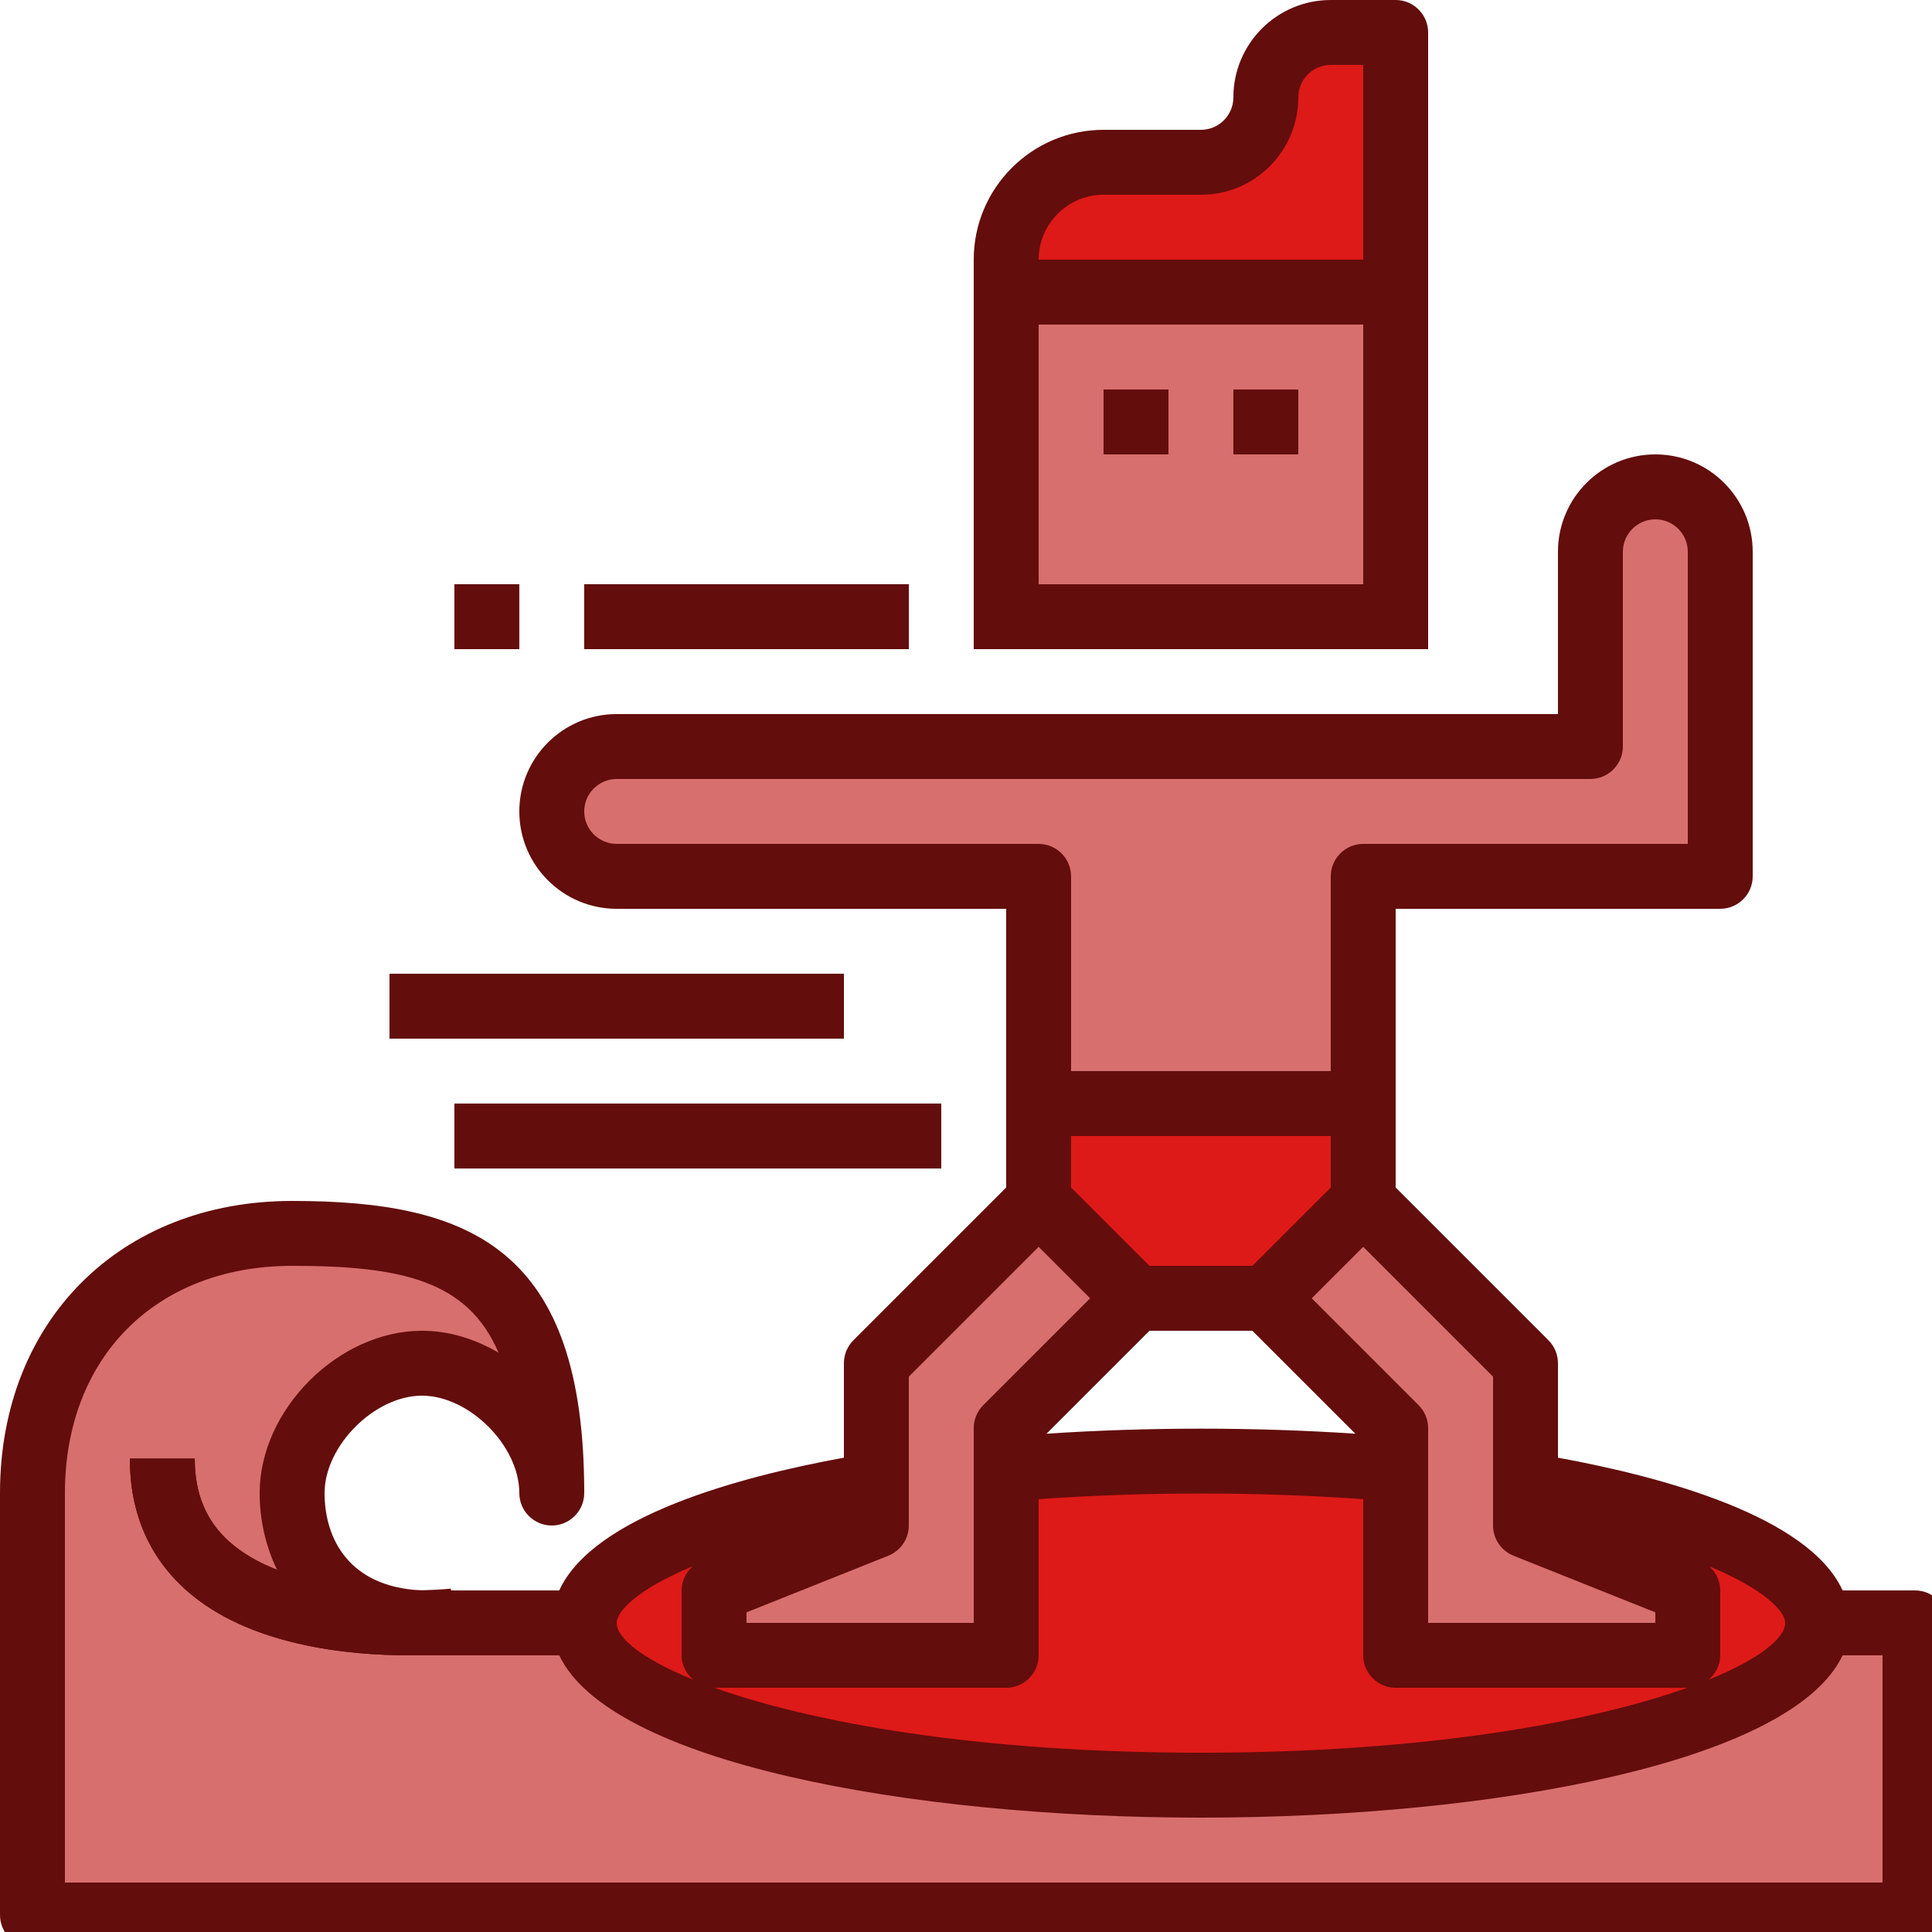 <?xml version="1.0" encoding="UTF-8"?>
<svg xmlns="http://www.w3.org/2000/svg" xmlns:xlink="http://www.w3.org/1999/xlink" width="375pt" height="375pt" viewBox="0 0 375 375" version="1.2">
<g id="surface1">
<path style=" stroke:none;fill-rule:nonzero;fill:rgb(84.709%,43.529%,43.529%);fill-opacity:1;" d="M 81.898 315 C 64.5 315 56.699 302.398 56.699 289.801 C 56.699 277.199 69.301 264.602 81.898 264.602 C 94.5 264.602 107.102 277.199 107.102 289.801 C 107.102 245.699 88.199 239.398 56.699 239.398 C 25.199 239.398 6.301 261.965 6.301 289.801 C 6.301 299.004 6.301 315 6.301 315 L 6.301 371.699 L 371.699 371.699 L 371.699 315 L 81.898 315 "/>
<path style=" stroke:none;fill-rule:nonzero;fill:rgb(86.67%,10.199%,9.409%);fill-opacity:1;" d="M 352.801 315 C 352.801 332.398 299.199 346.5 233.102 346.5 C 167 346.5 113.398 332.398 113.398 315 C 113.398 297.602 167 283.5 233.102 283.5 C 299.199 283.5 352.801 297.602 352.801 315 "/>
<path style=" stroke:none;fill-rule:nonzero;fill:rgb(38.82%,5.099%,4.709%);fill-opacity:1;" d="M 79.391 321.301 C 67.797 321.301 48.258 319.504 36.078 308.602 C 28.867 302.129 25.199 293.566 25.199 283.105 L 37.801 283.105 C 37.801 289.922 39.988 295.164 44.469 299.199 C 58.078 311.406 87.215 308.379 87.512 308.355 L 88.891 320.855 C 88.445 320.93 84.777 321.301 79.391 321.301 "/>
<path style=" stroke:none;fill-rule:nonzero;fill:rgb(84.709%,43.529%,43.529%);fill-opacity:1;" d="M 270.898 119.699 L 195.301 119.699 L 195.301 56.699 L 270.898 56.699 L 270.898 119.699 "/>
<path style=" stroke:none;fill-rule:nonzero;fill:rgb(86.67%,10.199%,9.409%);fill-opacity:1;" d="M 195.301 56.699 L 195.301 50.398 C 195.301 39.965 203.766 31.5 214.199 31.5 L 233.102 31.5 C 240.062 31.5 245.699 25.863 245.699 18.898 C 245.699 11.934 251.336 6.301 258.301 6.301 L 270.898 6.301 L 270.898 56.699 L 195.301 56.699 "/>
<path style=" stroke:none;fill-rule:nonzero;fill:rgb(38.82%,5.099%,4.709%);fill-opacity:1;" d="M 226.801 88.199 L 214.199 88.199 L 214.199 75.602 L 226.801 75.602 L 226.801 88.199 "/>
<path style=" stroke:none;fill-rule:nonzero;fill:rgb(38.82%,5.099%,4.709%);fill-opacity:1;" d="M 252 88.199 L 239.398 88.199 L 239.398 75.602 L 252 75.602 L 252 88.199 "/>
<path style=" stroke:none;fill-rule:nonzero;fill:rgb(84.709%,43.529%,43.529%);fill-opacity:1;" d="M 321.301 94.5 C 314.336 94.5 308.699 100.137 308.699 107.102 L 308.699 144.898 L 119.699 144.898 C 112.734 144.898 107.102 150.535 107.102 157.5 C 107.102 164.465 112.734 170.102 119.699 170.102 L 201.602 170.102 L 201.602 214.199 L 264.602 214.199 L 264.602 170.102 L 333.898 170.102 L 333.898 107.102 C 333.898 100.137 328.266 94.5 321.301 94.5 "/>
<path style=" stroke:none;fill-rule:nonzero;fill:rgb(84.709%,43.529%,43.529%);fill-opacity:1;" d="M 170.102 296.102 L 170.102 264.602 L 201.602 233.102 L 220.5 252 L 195.301 277.199 L 195.301 321.301 L 138.602 321.301 L 138.602 308.699 L 170.102 296.102 "/>
<path style=" stroke:none;fill-rule:nonzero;fill:rgb(84.709%,43.529%,43.529%);fill-opacity:1;" d="M 296.102 296.102 L 296.102 264.602 L 264.602 233.102 L 245.699 252 L 270.898 277.199 L 270.898 321.301 L 327.602 321.301 L 327.602 308.699 L 296.102 296.102 "/>
<path style=" stroke:none;fill-rule:nonzero;fill:rgb(86.67%,10.199%,9.409%);fill-opacity:1;" d="M 201.602 214.199 L 201.602 233.102 L 220.5 252 L 245.699 252 L 264.602 233.102 L 264.602 214.199 L 201.602 214.199 "/>
<path style=" stroke:none;fill-rule:nonzero;fill:rgb(38.82%,5.099%,4.709%);fill-opacity:1;" d="M 163.801 201.602 L 75.602 201.602 L 75.602 189 L 163.801 189 L 163.801 201.602 "/>
<path style=" stroke:none;fill-rule:nonzero;fill:rgb(38.82%,5.099%,4.709%);fill-opacity:1;" d="M 182.699 226.801 L 88.199 226.801 L 88.199 214.199 L 182.699 214.199 L 182.699 226.801 "/>
<path style=" stroke:none;fill-rule:nonzero;fill:rgb(38.82%,5.099%,4.709%);fill-opacity:1;" d="M 176.398 126 L 113.398 126 L 113.398 113.398 L 176.398 113.398 L 176.398 126 "/>
<path style=" stroke:none;fill-rule:nonzero;fill:rgb(38.82%,5.099%,4.709%);fill-opacity:1;" d="M 100.801 126 L 88.199 126 L 88.199 113.398 L 100.801 113.398 L 100.801 126 "/>
<path style=" stroke:none;fill-rule:nonzero;fill:rgb(38.82%,5.099%,4.709%);fill-opacity:1;" d="M 365.398 365.398 L 12.602 365.398 L 12.602 289.801 C 12.602 263.418 30.32 245.699 56.699 245.699 C 77.988 245.699 90.785 248.578 96.766 262.559 C 92.211 259.875 87.117 258.301 81.898 258.301 C 65.707 258.301 50.398 273.605 50.398 289.801 C 50.398 294.844 51.508 300.012 53.77 304.688 C 50.324 303.336 47.102 301.562 44.469 299.199 C 39.988 295.164 37.801 289.922 37.801 283.105 L 25.199 283.105 C 25.199 293.566 28.867 302.129 36.078 308.602 C 48.258 319.504 67.797 321.301 79.391 321.301 C 80.102 321.301 108.551 321.301 108.551 321.301 C 118.32 341.996 176.031 352.801 233.102 352.801 C 290.168 352.801 347.879 341.996 357.648 321.301 L 365.398 321.301 Z M 134.465 304 C 133.137 305.18 132.301 306.855 132.301 308.699 L 132.301 321.301 C 132.301 323.219 133.211 324.867 134.539 326.023 C 124.82 322.062 119.699 318.027 119.699 315 C 119.699 312.734 123.785 308.453 134.465 304 Z M 195.301 327.602 C 198.77 327.602 201.602 324.77 201.602 321.301 L 201.602 290.98 C 222.32 289.527 243.879 289.527 264.602 290.98 L 264.602 321.301 C 264.602 324.77 267.43 327.602 270.898 327.602 L 327.5 327.602 C 308.898 334.219 277.027 340.199 233.102 340.199 C 189.172 340.199 157.305 334.219 138.699 327.602 Z M 144.898 312.957 L 172.438 301.957 C 174.824 300.996 176.398 298.684 176.398 296.102 L 176.398 267.207 L 201.602 242.008 L 211.59 252 L 190.844 272.746 C 189.664 273.926 189 275.527 189 277.199 L 189 315 L 144.898 315 Z M 119.699 163.801 C 116.23 163.801 113.398 160.969 113.398 157.5 C 113.398 154.031 116.23 151.199 119.699 151.199 L 308.699 151.199 C 312.168 151.199 315 148.371 315 144.898 L 315 107.102 C 315 103.629 317.828 100.801 321.301 100.801 C 324.77 100.801 327.602 103.629 327.602 107.102 L 327.602 163.801 L 264.602 163.801 C 261.129 163.801 258.301 166.629 258.301 170.102 L 258.301 207.898 L 207.898 207.898 L 207.898 170.102 C 207.898 166.629 205.07 163.801 201.602 163.801 Z M 207.898 230.492 L 207.898 220.5 L 258.301 220.5 L 258.301 230.492 L 243.09 245.699 L 223.109 245.699 Z M 243.09 258.301 L 263.074 278.281 C 243.312 276.977 222.887 276.977 203.125 278.281 L 223.109 258.301 Z M 289.801 267.207 L 289.801 296.102 C 289.801 298.684 291.375 300.996 293.762 301.957 L 321.301 312.957 L 321.301 315 L 277.199 315 L 277.199 277.199 C 277.199 275.527 276.535 273.926 275.355 272.746 L 254.609 252 L 264.602 242.008 Z M 331.734 304 C 342.414 308.453 346.5 312.734 346.5 315 C 346.5 318.027 341.383 322.062 331.66 326.023 C 332.988 324.867 333.898 323.219 333.898 321.301 L 333.898 308.699 C 333.898 306.855 333.062 305.18 331.734 304 Z M 371.699 308.699 L 357.648 308.699 C 351.078 294.352 322.898 286.676 302.398 282.934 L 302.398 264.602 C 302.398 262.926 301.734 261.328 300.555 260.145 L 270.898 230.492 L 270.898 176.398 L 333.898 176.398 C 337.371 176.398 340.199 173.57 340.199 170.102 L 340.199 107.102 C 340.199 96.664 331.734 88.199 321.301 88.199 C 310.867 88.199 302.398 96.664 302.398 107.102 L 302.398 138.602 L 119.699 138.602 C 109.266 138.602 100.801 147.066 100.801 157.5 C 100.801 167.934 109.266 176.398 119.699 176.398 L 195.301 176.398 L 195.301 230.492 L 165.645 260.145 C 164.465 261.328 163.801 262.926 163.801 264.602 L 163.801 282.934 C 143.301 286.676 115.121 294.352 108.551 308.699 L 81.898 308.699 C 81.898 308.699 81.898 308.676 81.555 308.676 C 67.922 307.961 63 298.855 63 289.801 C 63 280.621 72.719 270.898 81.898 270.898 C 91.078 270.898 100.801 280.621 100.801 289.801 C 100.801 293.27 103.629 296.102 107.102 296.102 C 110.57 296.102 113.398 293.27 113.398 289.801 C 113.398 242.574 91.695 233.102 56.699 233.102 C 23.305 233.102 0 256.43 0 289.801 L 0 371.699 C 0 375.168 2.832 378 6.301 378 L 371.699 378 C 375.168 378 378 375.168 378 371.699 L 378 315 C 378 311.531 375.168 308.699 371.699 308.699 "/>
<path style=" stroke:none;fill-rule:nonzero;fill:rgb(38.82%,5.099%,4.709%);fill-opacity:1;" d="M 264.602 50.398 L 201.602 50.398 C 201.602 43.461 207.262 37.801 214.199 37.801 L 233.102 37.801 C 243.535 37.801 252 29.336 252 18.898 C 252 15.43 254.828 12.602 258.301 12.602 L 264.602 12.602 Z M 264.602 113.398 L 201.602 113.398 L 201.602 63 L 264.602 63 Z M 258.301 0 C 247.867 0 239.398 8.465 239.398 18.898 C 239.398 22.371 236.57 25.199 233.102 25.199 L 214.199 25.199 C 200.297 25.199 189 36.496 189 50.398 L 189 126 L 277.199 126 L 277.199 6.301 C 277.199 2.832 274.371 0 270.898 0 L 258.301 0 "/>
<path style=" stroke:none;fill-rule:nonzero;fill:rgb(38.82%,5.099%,4.709%);fill-opacity:1;" d="M 226.801 75.602 L 214.199 75.602 L 214.199 88.199 L 226.801 88.199 L 226.801 75.602 "/>
<path style=" stroke:none;fill-rule:nonzero;fill:rgb(38.82%,5.099%,4.709%);fill-opacity:1;" d="M 252 75.602 L 239.398 75.602 L 239.398 88.199 L 252 88.199 L 252 75.602 "/>
<path style=" stroke:none;fill-rule:nonzero;fill:rgb(38.82%,5.099%,4.709%);fill-opacity:1;" d="M 75.602 201.602 L 163.801 201.602 L 163.801 189 L 75.602 189 L 75.602 201.602 "/>
<path style=" stroke:none;fill-rule:nonzero;fill:rgb(38.82%,5.099%,4.709%);fill-opacity:1;" d="M 88.199 226.801 L 182.699 226.801 L 182.699 214.199 L 88.199 214.199 L 88.199 226.801 "/>
<path style=" stroke:none;fill-rule:nonzero;fill:rgb(38.82%,5.099%,4.709%);fill-opacity:1;" d="M 113.398 126 L 176.398 126 L 176.398 113.398 L 113.398 113.398 L 113.398 126 "/>
<path style=" stroke:none;fill-rule:nonzero;fill:rgb(38.82%,5.099%,4.709%);fill-opacity:1;" d="M 100.801 126 L 100.801 113.398 L 88.199 113.398 L 88.199 126 L 100.801 126 "/>
</g>
</svg>
